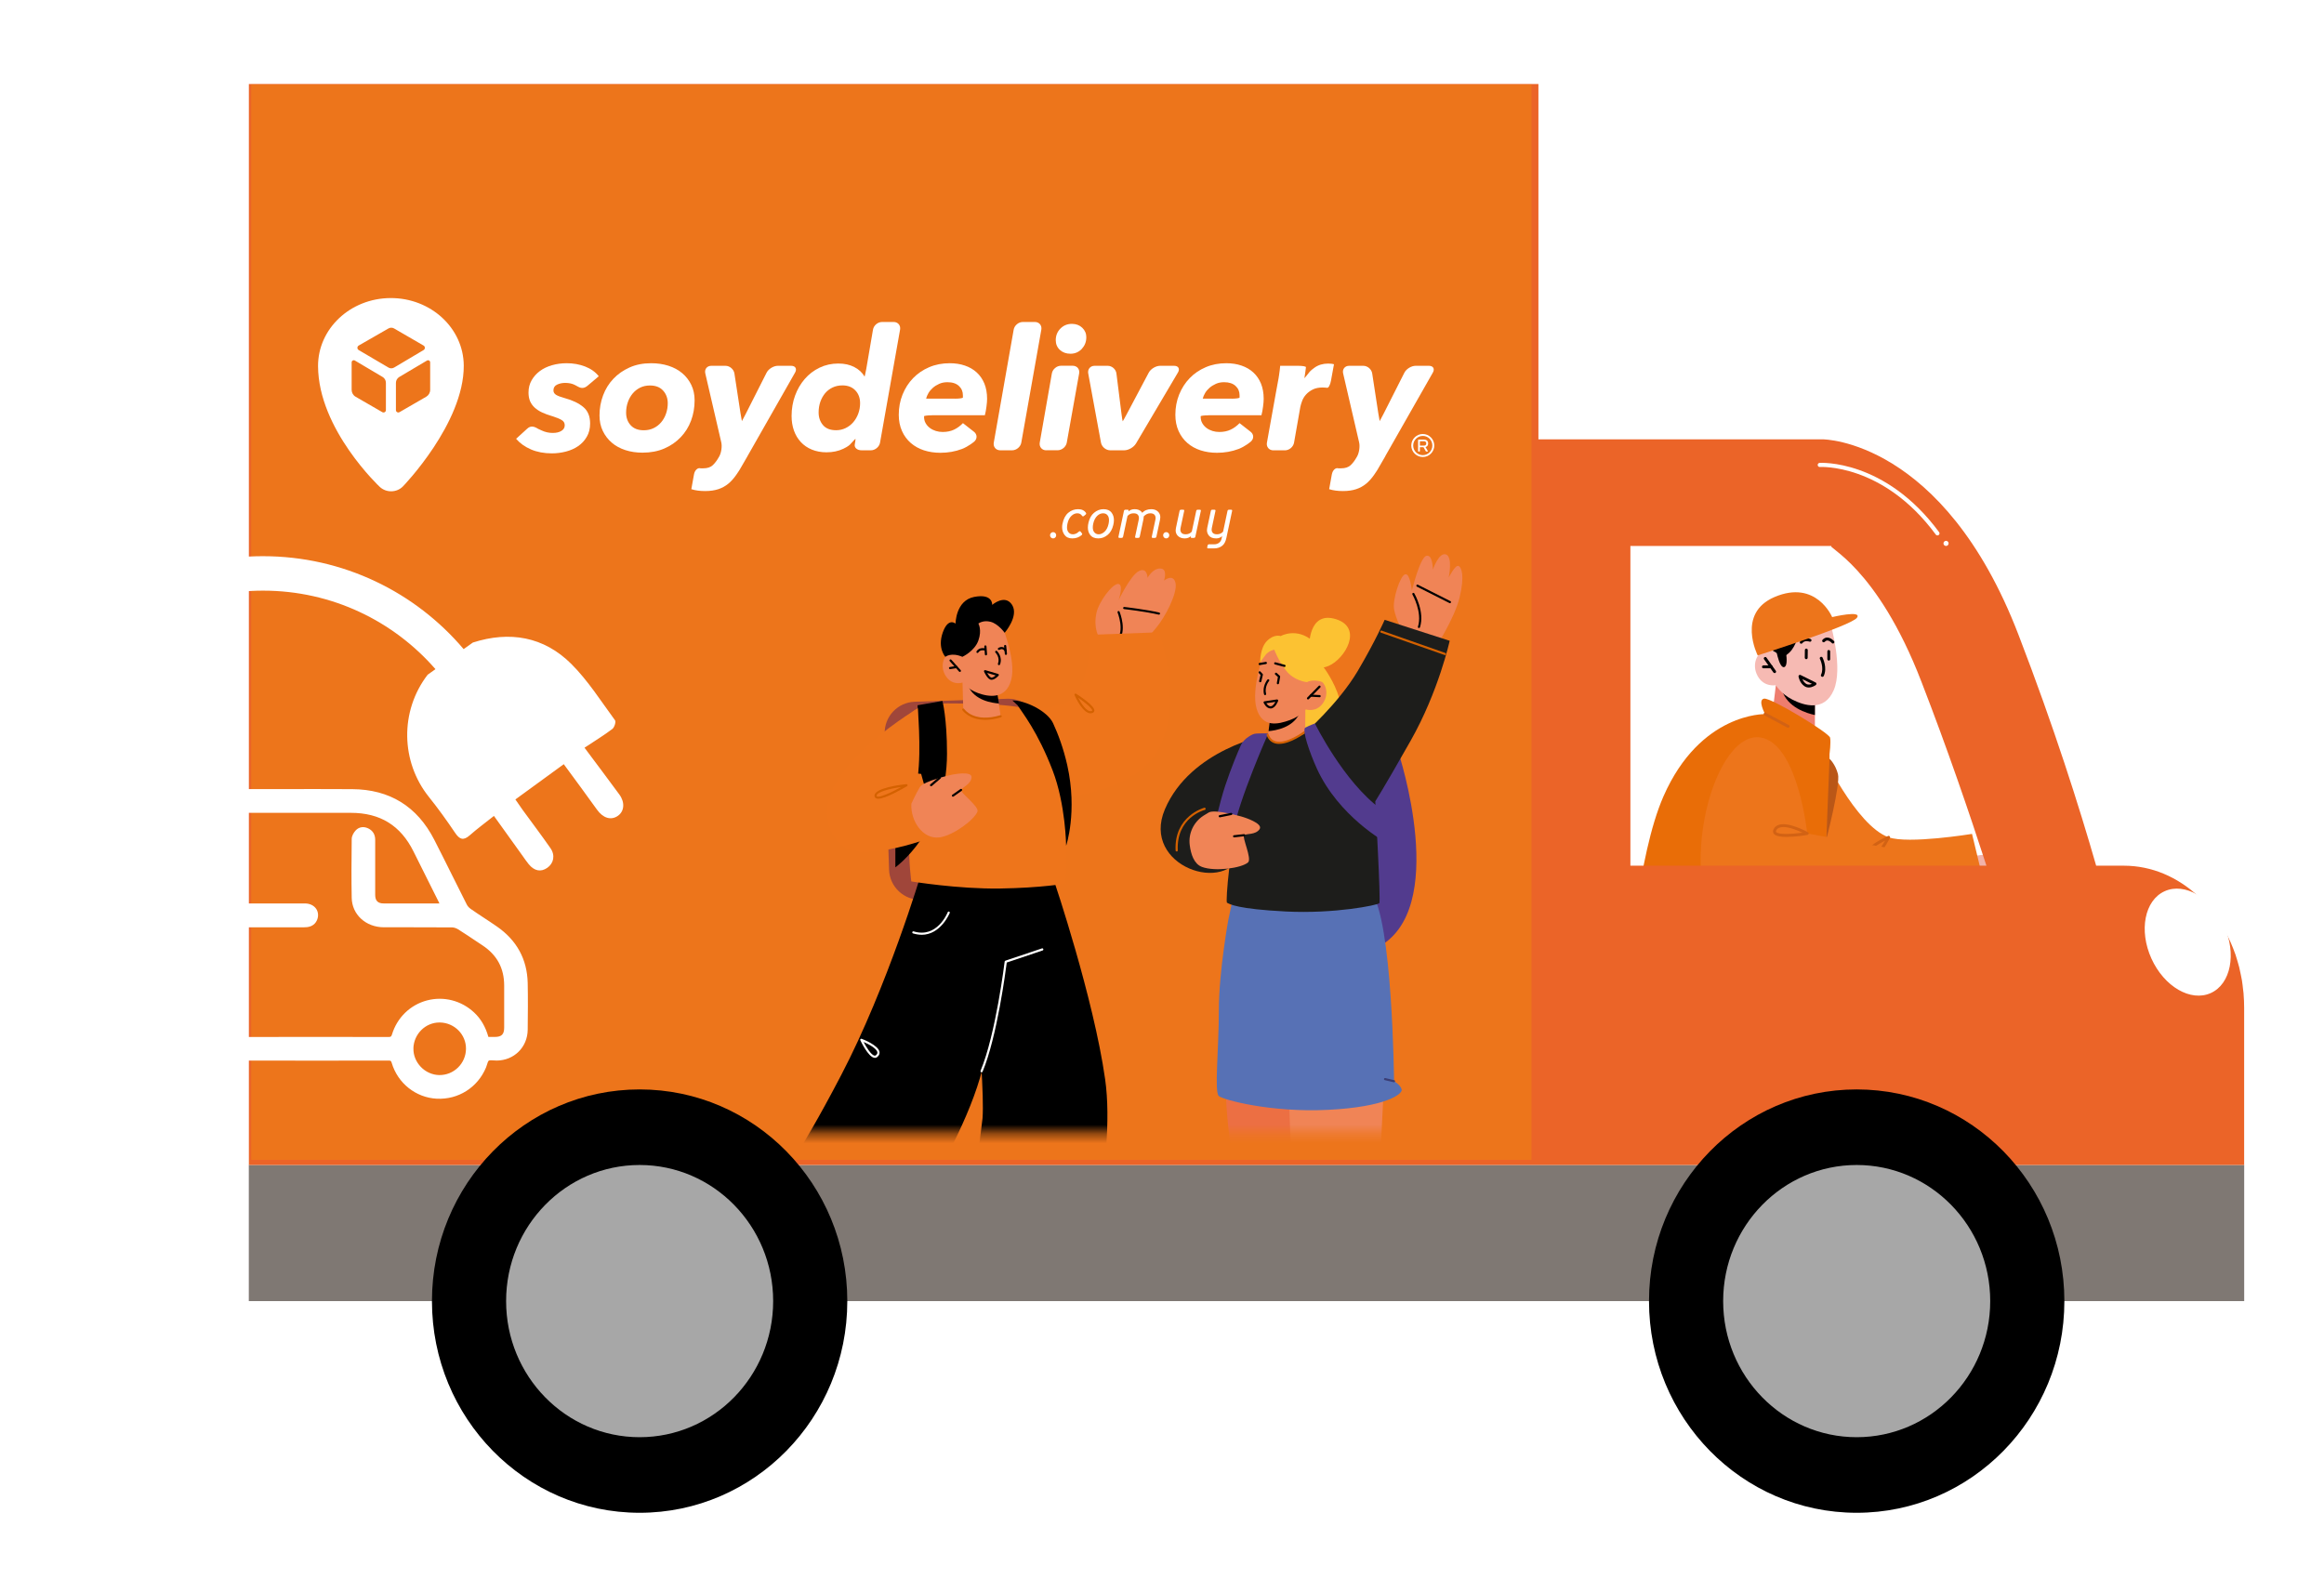 <svg width="251" height="172" viewBox="0 0 251 172" fill="none" xmlns="http://www.w3.org/2000/svg">
<g filter="url(#filter0_d_247_4038)">
<path d="M211.833 88.404C211.833 88.404 217.572 88.03 219.173 88.664C220.775 89.297 221.634 95.428 220.769 95.468C219.905 95.503 219.415 94.12 219.415 94.12C219.415 94.12 219.968 95.601 219.208 95.756C218.453 95.912 217.226 94.575 217.226 94.575C217.226 94.575 210.75 97.093 207.95 92.063C205.501 87.667 211.827 88.404 211.827 88.404H211.833Z" fill="#F1B2AA"/>
<path d="M187.829 70.048L187.408 73.556C187.408 73.556 187.921 74.64 189.955 75.055C191.47 75.36 192.046 75.078 192.046 75.078V73.274V71.517L188.434 70.261L187.829 70.048Z" fill="#EE7D6E"/>
<path d="M188.434 70.261C188.434 70.359 188.457 70.474 188.497 70.612C189.073 72.462 191.176 73.09 192.046 73.274V71.517L188.434 70.261Z" fill="black"/>
<path d="M193.781 63.612C193.781 63.612 195.1 68.233 194.08 70.589C193.061 72.946 190.883 72.26 189.609 71.609C188.336 70.952 187.829 70.053 187.829 70.053C187.829 70.053 186.527 70.307 185.847 69.034C185.167 67.76 185.864 66.498 186.619 66.285C187.374 66.078 188.152 66.706 188.152 66.706L187.656 65.346C187.656 65.346 191.321 59.279 193.781 63.612Z" fill="#F6BAB3"/>
<path d="M192.853 69.149C192.853 69.149 192.807 69.149 192.784 69.132C192.704 69.097 192.669 68.999 192.709 68.924C193.067 68.164 192.594 67.219 192.588 67.213C192.548 67.138 192.583 67.04 192.657 67C192.738 66.96 192.83 66.994 192.871 67.069C192.894 67.115 193.418 68.164 192.997 69.063C192.969 69.12 192.911 69.155 192.853 69.155V69.149Z" fill="black"/>
<path d="M187.691 68.74C187.639 68.74 187.593 68.717 187.564 68.677L186.556 67.253C186.504 67.184 186.522 67.086 186.596 67.034C186.666 66.983 186.764 67 186.815 67.075L187.824 68.498C187.876 68.567 187.858 68.665 187.783 68.717C187.755 68.734 187.726 68.746 187.691 68.746V68.74Z" fill="black"/>
<path d="M186.487 68.227C186.401 68.227 186.332 68.158 186.332 68.071C186.332 67.985 186.401 67.916 186.487 67.91H187.323C187.409 67.904 187.478 67.973 187.484 68.06C187.484 68.146 187.415 68.215 187.328 68.221H186.493V68.227H186.487Z" fill="black"/>
<path d="M191.384 70.301C191.228 70.301 191.061 70.261 190.905 70.151C190.381 69.788 190.283 69.143 190.277 69.114C190.266 69.057 190.295 68.999 190.341 68.965C190.387 68.93 190.45 68.924 190.502 68.953L192.127 69.76C192.173 69.783 192.208 69.829 192.213 69.886C192.213 69.938 192.196 69.996 192.15 70.025C192.133 70.042 191.787 70.301 191.384 70.301ZM190.692 69.397C190.767 69.564 190.888 69.754 191.084 69.892C191.291 70.036 191.545 69.984 191.724 69.909L190.692 69.397Z" fill="black"/>
<path d="M191.108 67.242C191.022 67.242 190.953 67.167 190.953 67.08L190.964 66.256C190.964 66.17 191.033 66.101 191.12 66.101C191.206 66.101 191.275 66.176 191.275 66.262L191.264 67.086C191.264 67.172 191.195 67.242 191.108 67.242Z" fill="black"/>
<path d="M193.545 67.391C193.459 67.391 193.39 67.322 193.39 67.236V66.406C193.39 66.32 193.453 66.251 193.539 66.251C193.626 66.251 193.695 66.32 193.695 66.406V67.236C193.695 67.322 193.632 67.391 193.545 67.397V67.391Z" fill="black"/>
<path d="M190.572 65.577C190.543 65.577 190.509 65.565 190.48 65.548C190.411 65.496 190.393 65.404 190.445 65.329C190.825 64.787 191.546 65.047 191.574 65.058C191.655 65.087 191.695 65.179 191.667 65.254C191.638 65.335 191.551 65.375 191.465 65.346C191.442 65.34 190.941 65.162 190.693 65.507C190.664 65.548 190.612 65.571 190.566 65.571L190.572 65.577Z" fill="black"/>
<path d="M194 65.553C193.954 65.553 193.914 65.536 193.879 65.502C193.816 65.427 193.597 65.225 193.389 65.225C193.286 65.225 193.199 65.271 193.107 65.363C193.05 65.427 192.952 65.433 192.882 65.375C192.819 65.317 192.813 65.214 192.871 65.15C193.021 64.989 193.194 64.897 193.389 64.908C193.781 64.914 194.098 65.277 194.11 65.294C194.167 65.358 194.156 65.461 194.092 65.513C194.064 65.536 194.029 65.553 193.989 65.553H194Z" fill="black"/>
<path d="M188.146 66.706C188.146 66.706 187.899 67.478 188.924 66.816C189.944 66.153 190.065 65.064 190.664 63.785C191.269 62.506 192.375 61.74 193.078 62.673L193.781 63.612L192.243 61.331C192.243 61.331 190.019 59.083 187.501 60.904C184.62 62.99 185.381 64.499 185.381 64.499C185.381 64.499 186.453 65.813 188.146 66.706Z" fill="black"/>
<path d="M187.737 65.582C187.737 65.582 188.123 68.296 188.739 68.094C189.356 67.893 188.664 65.15 188.664 65.15L187.737 65.582Z" fill="black"/>
<path d="M185.865 66.833C185.865 66.833 195.96 63.635 196.582 62.771C197.204 61.906 193.909 62.696 193.909 62.696C193.909 62.696 192.197 58.599 187.68 60.529C183.561 62.287 185.865 66.827 185.865 66.827V66.833Z" fill="#ED751B"/>
<path d="M192.738 77.215C192.738 77.215 196.466 85.224 200.004 86.48C202.147 87.24 209.015 86.117 209.015 86.117L211.227 95.278C211.227 95.278 201.582 101.598 194.259 97.392C189.35 94.575 187.236 89.695 187.236 89.695L192.738 77.215Z" fill="#ED751B"/>
<path d="M197.572 89.828C197.463 89.828 197.371 89.781 197.302 89.695C197.06 89.395 196.979 89.073 197.065 88.727C197.371 87.471 199.837 86.388 199.946 86.342C200.01 86.313 200.079 86.33 200.125 86.382C200.171 86.434 200.177 86.503 200.148 86.567C199.854 87.102 198.356 89.764 197.613 89.833C197.601 89.833 197.59 89.833 197.578 89.833L197.572 89.828ZM199.624 86.843C198.909 87.206 197.567 87.99 197.371 88.802C197.307 89.05 197.371 89.28 197.544 89.499C197.953 89.482 198.921 88.053 199.624 86.849V86.843Z" fill="#D26214"/>
<path d="M191.558 103.235C191.558 103.235 193.28 87.125 193.493 83.472C193.632 81.133 193.626 77.498 193.626 77.498C193.626 77.498 193.787 76.253 193.689 75.729C193.591 75.204 187.305 71.385 186.562 71.505C185.819 71.621 186.666 73.176 186.666 73.176C186.666 73.176 179.666 72.992 175.69 82.061C172.838 88.566 172.008 101.293 172.008 101.293L191.558 103.235Z" fill="#E96D07"/>
<path d="M189.154 74.657C189.154 74.657 189.102 74.657 189.079 74.64L186.59 73.309C186.515 73.268 186.486 73.171 186.527 73.096C186.567 73.021 186.665 72.992 186.74 73.032L189.229 74.363C189.304 74.403 189.332 74.501 189.292 74.576C189.263 74.628 189.211 74.657 189.154 74.657Z" fill="#D26214"/>
<path d="M193.28 86.71C193.28 86.71 194.824 80.747 194.536 79.652C194.248 78.558 193.626 77.999 193.626 77.999L193.28 86.705V86.71Z" fill="#BA5717"/>
<path d="M207.828 91.337C207.828 91.337 212.708 88.289 214.419 88.093C216.131 87.897 219.789 92.887 219.046 93.331C218.303 93.774 217.219 92.783 217.219 92.783C217.219 92.783 218.406 93.826 217.813 94.322C217.219 94.817 215.508 94.218 215.508 94.218C215.508 94.218 210.997 99.501 206.146 96.396C201.911 93.682 207.834 91.343 207.834 91.343L207.828 91.337Z" fill="#F6BAB3"/>
<path d="M208.583 89.171L209.275 98.839C209.275 98.839 188.032 104.906 182.328 97.894C176.624 90.876 181.244 74.19 186.511 75.775C190.273 76.904 191.218 86.077 191.218 86.077L208.583 89.177V89.171Z" fill="#ED751B"/>
<path d="M189.011 86.445C188.365 86.445 187.789 86.359 187.599 86.094C187.524 85.99 187.467 85.817 187.611 85.564C188.296 84.331 190.987 85.771 191.292 85.938C191.35 85.973 191.385 86.036 191.373 86.1C191.362 86.163 191.31 86.215 191.246 86.227C190.941 86.278 189.91 86.44 189.011 86.44V86.445ZM188.625 85.379C188.291 85.379 188.02 85.472 187.887 85.708C187.812 85.841 187.847 85.886 187.858 85.904C188.077 86.215 189.529 86.146 190.71 85.984C190.111 85.702 189.253 85.374 188.619 85.374L188.625 85.379Z" fill="#D26214"/>
<path d="M46.733 136.589C46.733 131.219 48.19 126.206 50.691 121.885H22.902V136.589H46.727H46.733Z" fill="#7F7873"/>
<path d="M214.541 136.589C214.541 131.219 213.083 126.206 210.571 121.885H238.411V129.588V136.589H214.541Z" fill="#7F7873"/>
<path d="M158.41 121.885H78.41C80.721 126.206 82.063 131.219 82.063 136.589H104.954H180.904C180.904 131.219 182.246 126.206 184.557 121.885H158.416H158.41Z" fill="#7F7873"/>
<path d="M238.348 103.396C238.331 103.217 238.308 103.05 238.285 102.872C238.25 102.555 238.216 102.238 238.164 101.927C238.129 101.719 238.083 101.518 238.043 101.316C237.991 101.051 237.934 100.78 237.87 100.515C237.813 100.296 237.749 100.077 237.686 99.864C237.617 99.628 237.547 99.397 237.473 99.167C237.392 98.936 237.305 98.718 237.219 98.493C237.138 98.291 237.058 98.084 236.971 97.888C236.868 97.657 236.764 97.427 236.649 97.202C236.562 97.029 236.476 96.851 236.384 96.684C236.257 96.447 236.124 96.217 235.986 95.987C235.9 95.842 235.807 95.698 235.715 95.56C235.56 95.318 235.398 95.088 235.231 94.857C235.151 94.748 235.064 94.638 234.984 94.534C234.793 94.293 234.603 94.051 234.396 93.82C234.332 93.751 234.269 93.682 234.206 93.613C233.975 93.359 233.739 93.111 233.491 92.881C233.474 92.864 233.451 92.846 233.428 92.829C231.215 90.784 228.438 89.551 225.408 89.551H222.423C220.591 83.167 217.854 74.53 214.028 64.591C205.916 43.492 192.906 43.492 192.906 43.492H162.185V5.108H22.909V121.885H49.441C53.538 117.979 58.989 115.582 64.998 115.582C71.007 115.582 76.452 117.979 80.543 121.885H180.749C184.846 117.979 190.296 115.582 196.306 115.582C202.315 115.582 207.76 117.979 211.851 121.885H238.406V104.905C238.406 104.393 238.383 103.891 238.343 103.396H238.348ZM98.917 96.62C96.428 99.19 92.245 99.282 89.623 96.833C89.623 96.833 65.13 73.931 64.998 48.678C64.917 33.703 77.875 21.5 93.939 21.425C110.002 21.35 123.093 33.432 123.173 48.401C123.3 71.482 98.917 96.62 98.917 96.62ZM175.178 89.551H172.118V55.01H193.869C193.131 55.09 198.714 57.084 203.571 69.731C206.377 76.979 208.67 83.685 210.572 89.551H175.178Z" fill="#EB6428"/>
<path d="M107.126 40.392L95.361 33.565C94.669 33.162 93.811 33.162 93.12 33.565L81.222 40.398C80.531 40.796 80.525 41.793 81.21 42.196L93.068 49.162C93.794 49.588 94.687 49.582 95.413 49.162L107.138 42.196C107.818 41.793 107.812 40.802 107.126 40.404V40.392Z" fill="#EB6428"/>
<path d="M90.74 52.93L79.689 46.379C79.125 46.045 78.41 46.454 78.41 47.105V58.081C78.41 59.21 79.009 60.253 79.989 60.818L90.654 66.983C91.287 67.351 92.082 66.89 92.082 66.159V55.275C92.082 54.307 91.576 53.414 90.74 52.924V52.93Z" fill="#EB6428"/>
<path d="M108.468 46.379L97.418 52.93C96.588 53.419 96.075 54.318 96.075 55.281V66.164C96.075 66.896 96.87 67.357 97.504 66.988L108.169 60.823C109.148 60.259 109.748 59.216 109.748 58.087V47.111C109.748 46.454 109.033 46.05 108.468 46.385V46.379Z" fill="#EB6428"/>
<path d="M196.558 159.457C208.946 159.457 218.989 149.218 218.989 136.589C218.989 123.959 208.946 113.721 196.558 113.721C184.171 113.721 174.128 123.959 174.128 136.589C174.128 149.218 184.171 159.457 196.558 159.457Z" fill="black"/>
<path d="M196.559 151.292C204.521 151.292 210.98 144.713 210.98 136.589C210.98 128.465 204.521 121.885 196.559 121.885C188.596 121.885 182.137 128.465 182.137 136.589C182.137 144.713 188.596 151.292 196.559 151.292Z" fill="#A7A7A7"/>
<path d="M192.571 46.258C192.571 46.258 199.497 45.809 205.281 53.65" stroke="white" stroke-width="0.444" stroke-linecap="round" stroke-linejoin="round"/>
<path d="M234.805 103.309C236.97 102.327 237.609 99.069 236.232 96.032C234.854 92.995 231.983 91.328 229.818 92.31C227.653 93.291 227.015 96.549 228.392 99.587C229.769 102.624 232.64 104.29 234.805 103.309Z" fill="white"/>
<path d="M206.209 55.01C206.361 55.01 206.485 54.886 206.485 54.733C206.485 54.58 206.361 54.456 206.209 54.456C206.056 54.456 205.932 54.58 205.932 54.733C205.932 54.886 206.056 55.01 206.209 55.01Z" fill="white"/>
<path d="M161.436 5.16H23.162V121.332H161.436V5.16Z" fill="#ED751B"/>
<path d="M65.112 159.457C77.5 159.457 87.542 149.218 87.542 136.589C87.542 123.959 77.5 113.721 65.112 113.721C52.725 113.721 42.682 123.959 42.682 136.589C42.682 149.218 52.725 159.457 65.112 159.457Z" fill="black"/>
<path d="M65.113 151.292C73.075 151.292 79.534 144.713 79.534 136.589C79.534 128.465 73.075 121.885 65.113 121.885C57.15 121.885 50.691 128.465 50.691 136.589C50.691 144.713 57.15 151.292 65.113 151.292Z" fill="#A7A7A7"/>
<g clip-path="url(#clip0_247_4038)">
<path d="M52.993 42.323C53.333 42.011 53.692 42.068 54.155 42.361L54.538 42.536C54.921 42.715 55.318 42.8 55.719 42.8C56.121 42.8 56.423 42.729 56.664 42.578C56.905 42.432 57.023 42.228 57.023 41.973C57.023 41.718 56.915 41.539 56.693 41.407C56.471 41.274 56.149 41.137 55.719 41.005C55.289 40.882 54.916 40.745 54.59 40.594C54.264 40.443 53.995 40.263 53.773 40.06C53.551 39.857 53.39 39.625 53.277 39.365C53.168 39.101 53.111 38.794 53.111 38.44C53.111 37.939 53.225 37.495 53.452 37.102C53.678 36.71 53.976 36.38 54.349 36.105C54.722 35.831 55.157 35.624 55.658 35.482C56.159 35.34 56.683 35.269 57.236 35.269C57.944 35.269 58.606 35.387 59.225 35.624C59.844 35.865 60.335 36.214 60.699 36.677L59.489 37.698C59.135 37.995 58.819 38.01 58.441 37.792L58.143 37.632C57.845 37.471 57.486 37.395 57.071 37.395C56.754 37.395 56.461 37.457 56.201 37.58C55.937 37.702 55.804 37.91 55.804 38.203C55.804 38.411 55.904 38.572 56.097 38.69C56.291 38.808 56.593 38.917 56.995 39.03C57.85 39.261 58.526 39.583 59.022 39.994C59.518 40.405 59.764 41 59.764 41.78C59.764 42.328 59.645 42.81 59.404 43.216C59.168 43.627 58.856 43.962 58.469 44.227C58.086 44.492 57.642 44.685 57.151 44.813C56.655 44.94 56.154 45.007 55.639 45.007C54.793 45.007 54.042 44.865 53.385 44.586C52.724 44.303 52.19 43.92 51.77 43.433L52.984 42.328L52.993 42.323Z" fill="white"/>
<path d="M65.419 44.931C64.757 44.931 64.143 44.841 63.576 44.657C63.009 44.473 62.518 44.208 62.112 43.858C61.701 43.509 61.379 43.088 61.138 42.592C60.897 42.096 60.779 41.539 60.779 40.915C60.779 40.159 60.907 39.436 61.162 38.751C61.417 38.066 61.786 37.466 62.272 36.956C62.754 36.441 63.34 36.035 64.025 35.728C64.71 35.42 65.485 35.269 66.354 35.269C67.025 35.269 67.649 35.359 68.225 35.543C68.802 35.728 69.293 35.992 69.709 36.342C70.124 36.691 70.45 37.112 70.691 37.608C70.932 38.104 71.05 38.661 71.05 39.285C71.05 40.055 70.923 40.783 70.668 41.468C70.413 42.153 70.039 42.753 69.548 43.263C69.057 43.778 68.471 44.184 67.781 44.482C67.091 44.78 66.307 44.931 65.424 44.931H65.419ZM68.15 39.597C68.15 39.049 67.98 38.591 67.644 38.222C67.309 37.854 66.836 37.674 66.222 37.674C65.83 37.674 65.475 37.754 65.159 37.91C64.842 38.071 64.573 38.283 64.351 38.553C64.129 38.822 63.959 39.134 63.836 39.488C63.713 39.843 63.652 40.216 63.652 40.608C63.652 41.156 63.817 41.614 64.148 41.973C64.479 42.333 64.946 42.512 65.561 42.512C65.953 42.512 66.307 42.436 66.624 42.281C66.94 42.129 67.214 41.917 67.441 41.647C67.668 41.378 67.843 41.066 67.965 40.712C68.088 40.358 68.15 39.984 68.15 39.592V39.597Z" fill="white"/>
<path d="M76.757 45.323C76.531 45.725 76.153 46.377 75.916 46.774C75.916 46.774 75.808 46.958 75.543 47.336C75.279 47.714 74.995 48.035 74.683 48.29C74.371 48.545 74.012 48.744 73.611 48.876C73.209 49.008 72.737 49.079 72.198 49.079C71.622 49.079 71.121 49.013 70.696 48.876L70.984 47.279C71.064 46.826 71.386 46.528 71.688 46.622H71.995C72.42 46.622 72.756 46.514 72.992 46.301C73.228 46.089 73.46 45.786 73.677 45.394L73.696 45.366C73.927 44.969 74.036 44.274 73.932 43.825L72.203 36.365C72.099 35.917 72.392 35.548 72.85 35.548H74.386C74.844 35.548 75.279 35.921 75.35 36.375L76.011 40.698C76.082 41.151 76.148 41.525 76.157 41.525C76.167 41.525 76.346 41.189 76.554 40.778L78.822 36.295C79.03 35.883 79.578 35.548 80.036 35.548H81.477C81.94 35.548 82.129 35.874 81.902 36.276L76.753 45.323H76.757Z" fill="white"/>
<path d="M90.317 31.641C90.392 31.187 90.832 30.814 91.295 30.814H92.552C93.014 30.814 93.322 31.187 93.241 31.641L91.077 43.849C90.997 44.303 90.553 44.676 90.095 44.676H89.074C88.616 44.676 88.285 44.397 88.347 44.052C88.408 43.707 88.446 43.428 88.427 43.428C88.413 43.428 88.148 43.707 87.836 44.052C87.836 44.052 87.652 44.255 87.114 44.51C86.575 44.766 85.97 44.893 85.299 44.893C84.713 44.893 84.184 44.794 83.712 44.6C83.239 44.407 82.843 44.133 82.521 43.783C82.195 43.433 81.95 43.022 81.779 42.545C81.609 42.068 81.524 41.543 81.524 40.967C81.524 40.183 81.652 39.45 81.902 38.765C82.153 38.08 82.502 37.485 82.947 36.97C83.391 36.455 83.924 36.049 84.543 35.751C85.162 35.453 85.838 35.302 86.57 35.302C87.241 35.302 87.822 35.43 88.309 35.69C88.8 35.945 89.164 36.29 89.41 36.715C89.41 36.715 89.509 36.342 89.589 35.888L90.317 31.636V31.641ZM84.444 40.584C84.444 41.132 84.605 41.591 84.921 41.959C85.238 42.328 85.71 42.507 86.334 42.507C86.703 42.507 87.043 42.432 87.359 42.276C87.676 42.124 87.954 41.912 88.186 41.643C88.418 41.373 88.597 41.062 88.729 40.707C88.857 40.353 88.923 39.98 88.923 39.587C88.923 39.025 88.753 38.562 88.408 38.203C88.068 37.844 87.6 37.665 87.014 37.665C86.622 37.665 86.268 37.74 85.951 37.891C85.635 38.042 85.365 38.25 85.143 38.515C84.926 38.779 84.751 39.087 84.628 39.441C84.506 39.795 84.444 40.173 84.444 40.58V40.584Z" fill="white"/>
<path d="M96.686 40.896C96.223 40.896 95.84 40.944 95.831 41V41.062C95.831 41.317 95.888 41.548 96.006 41.751C96.119 41.955 96.275 42.125 96.464 42.266C96.653 42.408 96.866 42.512 97.106 42.588C97.347 42.663 97.593 42.696 97.848 42.696C98.311 42.696 98.722 42.611 99.077 42.441C99.431 42.271 99.748 42.035 100.031 41.742L101.222 42.673C101.585 42.956 101.595 43.433 101.25 43.736C101.25 43.736 100.64 44.26 99.922 44.534C99.2 44.808 98.425 44.945 97.593 44.945C96.96 44.945 96.37 44.855 95.826 44.681C95.283 44.506 94.81 44.241 94.404 43.892C94.002 43.542 93.681 43.112 93.45 42.597C93.218 42.082 93.1 41.496 93.1 40.84C93.1 40.055 93.237 39.328 93.511 38.647C93.785 37.972 94.163 37.381 94.65 36.88C95.132 36.38 95.708 35.987 96.384 35.699C97.055 35.411 97.796 35.269 98.604 35.269C99.204 35.269 99.748 35.354 100.244 35.524C100.74 35.694 101.165 35.94 101.519 36.266C101.874 36.592 102.148 36.989 102.346 37.466C102.54 37.943 102.639 38.491 102.639 39.115C102.639 39.337 102.62 39.611 102.573 39.947C102.53 40.282 102.474 40.599 102.398 40.892H96.691L96.686 40.896ZM99.171 39.101C99.634 39.101 100.017 39.044 100.026 38.978V38.732C100.026 38.331 99.885 37.991 99.596 37.726C99.308 37.457 98.897 37.32 98.359 37.32C98.028 37.32 97.735 37.376 97.47 37.495C97.206 37.613 96.979 37.754 96.785 37.925C96.591 38.095 96.431 38.283 96.308 38.491C96.185 38.699 96.1 38.903 96.053 39.096H99.176L99.171 39.101Z" fill="white"/>
<path d="M104.056 44.676C103.593 44.676 103.281 44.303 103.361 43.849L105.511 31.641C105.591 31.187 106.035 30.814 106.494 30.814H107.807C108.265 30.814 108.577 31.187 108.497 31.641L106.333 43.849C106.253 44.303 105.809 44.676 105.35 44.676H104.056Z" fill="white"/>
<path d="M109.021 44.676C108.562 44.676 108.251 44.303 108.326 43.849L109.635 36.37C109.715 35.916 110.155 35.543 110.618 35.543H111.893C112.352 35.543 112.663 35.916 112.583 36.365L111.246 43.844C111.166 44.298 110.722 44.671 110.263 44.671H109.021V44.676ZM113.353 32.486C113.353 32.732 113.311 32.954 113.226 33.162C113.141 33.37 113.022 33.554 112.871 33.719C112.715 33.885 112.536 34.012 112.328 34.107C112.12 34.197 111.893 34.244 111.648 34.244C111.185 34.244 110.802 34.107 110.504 33.833C110.207 33.559 110.055 33.205 110.055 32.779C110.055 32.279 110.226 31.858 110.561 31.523C110.896 31.187 111.307 31.017 111.799 31.017C112.252 31.017 112.626 31.159 112.918 31.438C113.211 31.716 113.358 32.066 113.358 32.482L113.353 32.486Z" fill="white"/>
<path d="M118.712 43.953C118.48 44.35 117.908 44.676 117.45 44.676H115.934C115.475 44.676 115.026 44.307 114.941 43.854L113.562 36.37C113.477 35.917 113.789 35.548 114.247 35.548H115.669C116.132 35.548 116.552 35.921 116.609 36.38L117.152 40.712C117.209 41.17 117.271 41.544 117.285 41.544C117.299 41.544 117.488 41.213 117.705 40.802L120.096 36.29C120.308 35.883 120.866 35.548 121.324 35.548H122.841C123.299 35.548 123.488 35.874 123.252 36.271L118.712 43.958V43.953Z" fill="white"/>
<path d="M126.563 40.896C126.105 40.896 125.718 40.944 125.708 41V41.062C125.708 41.317 125.765 41.548 125.883 41.751C126.001 41.955 126.152 42.125 126.341 42.266C126.53 42.408 126.743 42.512 126.984 42.588C127.225 42.663 127.47 42.696 127.726 42.696C128.189 42.696 128.6 42.611 128.954 42.441C129.308 42.271 129.625 42.035 129.908 41.742L131.099 42.673C131.463 42.956 131.472 43.433 131.122 43.736C131.122 43.736 130.518 44.26 129.795 44.534C129.072 44.808 128.297 44.945 127.466 44.945C126.833 44.945 126.242 44.855 125.699 44.681C125.155 44.506 124.683 44.241 124.277 43.892C123.875 43.542 123.554 43.112 123.322 42.597C123.091 42.082 122.973 41.496 122.973 40.84C122.973 40.055 123.11 39.328 123.384 38.647C123.658 37.972 124.036 37.381 124.522 36.88C125.004 36.38 125.581 35.987 126.256 35.699C126.927 35.411 127.669 35.269 128.477 35.269C129.077 35.269 129.62 35.354 130.116 35.524C130.612 35.694 131.037 35.94 131.392 36.266C131.746 36.592 132.02 36.989 132.219 37.466C132.412 37.943 132.512 38.491 132.512 39.115C132.512 39.337 132.493 39.611 132.445 39.947C132.403 40.282 132.346 40.599 132.271 40.892H126.563V40.896ZM129.053 39.101C129.511 39.101 129.899 39.044 129.908 38.978V38.732C129.908 38.331 129.767 37.991 129.478 37.726C129.19 37.457 128.779 37.32 128.241 37.32C127.91 37.32 127.617 37.376 127.352 37.495C127.088 37.613 126.861 37.754 126.663 37.925C126.469 38.095 126.308 38.283 126.185 38.491C126.063 38.699 125.977 38.903 125.93 39.096H129.053V39.101Z" fill="white"/>
<path d="M136.915 36.885C136.915 36.885 137.18 36.587 137.459 36.219C137.459 36.219 137.596 36.039 138.007 35.746C138.418 35.453 138.909 35.307 139.481 35.307C139.589 35.307 139.703 35.312 139.821 35.326C139.934 35.34 140.034 35.354 140.104 35.383L139.778 37.164C139.698 37.617 139.509 37.957 139.363 37.924L139.24 37.91C139.117 37.896 138.999 37.891 138.89 37.891C138.46 37.891 138.101 37.962 137.808 38.113C137.515 38.26 137.274 38.439 137.085 38.652C136.896 38.864 136.755 39.096 136.665 39.342C136.575 39.587 136.509 39.8 136.471 39.984L135.791 43.854C135.711 44.307 135.271 44.68 134.808 44.68H133.552C133.093 44.68 132.781 44.307 132.862 43.854L133.868 38.26C133.948 37.806 134.062 37.197 134.118 36.904L134.175 36.54C134.232 36.172 134.27 35.846 134.293 35.548H136.245C136.708 35.548 137.081 35.614 137.076 35.699L137.062 35.817C137.048 35.935 137.034 36.053 137.015 36.181C136.996 36.309 136.977 36.436 136.958 36.564C136.939 36.691 136.925 36.8 136.911 36.885H136.915Z" fill="white"/>
<path d="M145.646 45.323C145.419 45.725 145.041 46.377 144.805 46.774C144.805 46.774 144.696 46.958 144.432 47.336C144.167 47.714 143.884 48.035 143.572 48.29C143.26 48.545 142.901 48.744 142.5 48.876C142.098 49.008 141.625 49.079 141.087 49.079C140.515 49.079 140.01 49.013 139.584 48.876L139.873 47.279C139.958 46.826 140.274 46.528 140.577 46.622H140.884C141.314 46.622 141.644 46.514 141.885 46.301C142.122 46.089 142.353 45.786 142.57 45.394L142.589 45.366C142.821 44.969 142.925 44.274 142.821 43.825L141.092 36.365C140.988 35.917 141.281 35.548 141.739 35.548H143.27C143.733 35.548 144.163 35.921 144.233 36.375L144.895 40.698C144.966 41.151 145.032 41.525 145.041 41.525C145.051 41.525 145.23 41.189 145.438 40.778L147.706 36.295C147.914 35.883 148.462 35.548 148.92 35.548H150.361C150.819 35.548 151.013 35.874 150.786 36.276L145.637 45.323H145.646Z" fill="white"/>
<path d="M149.699 42.914C150.38 42.914 150.937 43.48 150.937 44.161C150.937 44.841 150.38 45.403 149.699 45.403C149.019 45.403 148.452 44.846 148.452 44.161C148.452 43.476 149.014 42.914 149.699 42.914ZM149.704 45.2C150.271 45.2 150.729 44.733 150.729 44.161C150.729 43.589 150.271 43.121 149.704 43.121C149.137 43.121 148.66 43.584 148.66 44.161C148.66 44.737 149.123 45.2 149.704 45.2ZM150.276 43.934C150.276 44.147 150.167 44.279 149.988 44.326L150.233 44.737C150.257 44.775 150.257 44.808 150.186 44.808H150.096C150.035 44.808 150.03 44.794 150.011 44.761L149.775 44.345H149.383V44.761C149.383 44.794 149.373 44.808 149.331 44.808H149.241C149.203 44.808 149.189 44.794 149.189 44.761V43.58C149.189 43.528 149.203 43.518 149.26 43.518H149.827C150.101 43.518 150.276 43.669 150.276 43.939V43.934ZM149.818 44.17C149.978 44.17 150.073 44.085 150.073 43.934C150.073 43.783 149.978 43.698 149.818 43.698H149.383V44.17H149.818Z" fill="white"/>
<path d="M38.209 28.23C33.863 28.248 30.357 31.551 30.381 35.6C30.419 42.432 37.043 48.625 37.043 48.625C37.751 49.287 38.885 49.263 39.556 48.569C39.556 48.569 46.151 41.77 46.118 35.524C46.095 31.475 42.556 28.211 38.209 28.23ZM37.709 40.334C37.709 40.532 37.496 40.655 37.321 40.556L34.435 38.888C34.17 38.737 34.009 38.453 34.009 38.146V35.175C34.009 34.995 34.203 34.886 34.354 34.976L37.345 36.748C37.572 36.88 37.709 37.121 37.709 37.386V40.329V40.334ZM37.978 35.732L34.77 33.847C34.586 33.738 34.586 33.469 34.77 33.36L37.987 31.513C38.176 31.404 38.408 31.404 38.592 31.513L41.777 33.36C41.961 33.469 41.966 33.734 41.777 33.847L38.606 35.732C38.413 35.85 38.167 35.85 37.973 35.732H37.978ZM42.49 38.146C42.49 38.453 42.329 38.732 42.065 38.888L39.178 40.556C39.008 40.655 38.791 40.532 38.791 40.334V37.391C38.791 37.131 38.928 36.89 39.154 36.753L42.145 34.981C42.296 34.891 42.49 35 42.49 35.179V38.151V38.146Z" fill="white"/>
<path d="M110.006 54.094C109.941 54.161 109.863 54.194 109.77 54.194C109.678 54.194 109.6 54.161 109.535 54.094C109.47 54.028 109.438 53.949 109.438 53.856C109.438 53.762 109.47 53.682 109.535 53.615C109.6 53.549 109.678 53.516 109.77 53.516C109.863 53.516 109.941 53.549 110.006 53.615C110.07 53.682 110.102 53.762 110.102 53.856C110.102 53.949 110.07 54.028 110.006 54.094ZM111.838 54.194C111.462 54.194 111.181 54.066 110.997 53.809C110.827 53.573 110.742 53.298 110.742 52.984C110.742 52.866 110.755 52.743 110.781 52.616C110.89 52.083 111.097 51.687 111.404 51.428C111.712 51.168 112.069 51.038 112.475 51.038C112.861 51.038 113.142 51.171 113.319 51.437C113.334 51.459 113.341 51.485 113.341 51.514C113.341 51.551 113.316 51.59 113.267 51.631L113.092 51.775C113.061 51.8 113.03 51.813 113.001 51.813C112.958 51.813 112.925 51.795 112.901 51.758C112.781 51.573 112.61 51.481 112.386 51.481C112.163 51.481 111.956 51.568 111.766 51.741C111.543 51.946 111.392 52.238 111.315 52.616C111.285 52.76 111.271 52.89 111.271 53.006C111.271 53.197 111.31 53.352 111.39 53.474C111.51 53.659 111.681 53.751 111.905 53.751C112.132 53.751 112.342 53.659 112.536 53.474C112.575 53.437 112.615 53.419 112.658 53.419C112.687 53.419 112.712 53.432 112.732 53.458L112.879 53.643C112.899 53.669 112.91 53.697 112.91 53.726C112.91 53.763 112.889 53.8 112.849 53.837C112.572 54.075 112.235 54.194 111.838 54.194ZM114.651 54.194C114.252 54.194 113.958 54.066 113.768 53.809C113.605 53.592 113.524 53.327 113.524 53.015C113.524 52.849 113.547 52.671 113.593 52.48C113.704 52.019 113.902 51.668 114.188 51.428C114.497 51.168 114.837 51.038 115.21 51.038C115.609 51.038 115.903 51.166 116.093 51.423C116.255 51.641 116.337 51.906 116.337 52.218C116.337 52.384 116.314 52.562 116.267 52.752C116.157 53.213 115.958 53.564 115.672 53.804C115.364 54.064 115.024 54.194 114.651 54.194ZM114.69 53.751C114.909 53.751 115.12 53.659 115.321 53.474C115.535 53.279 115.681 52.993 115.761 52.616C115.79 52.474 115.805 52.344 115.805 52.226C115.805 52.028 115.764 51.867 115.681 51.741C115.566 51.568 115.395 51.481 115.168 51.481C114.943 51.481 114.738 51.568 114.551 51.741C114.331 51.943 114.181 52.234 114.1 52.616C114.07 52.76 114.056 52.89 114.056 53.006C114.056 53.197 114.095 53.352 114.175 53.474C114.3 53.659 114.472 53.751 114.69 53.751ZM116.94 54.139C116.863 54.139 116.824 54.107 116.824 54.045C116.824 54.032 116.826 54.018 116.829 54.003L117.419 51.229C117.438 51.139 117.494 51.094 117.588 51.094H117.809C117.885 51.094 117.923 51.125 117.923 51.188C117.923 51.201 117.921 51.214 117.917 51.229L117.906 51.282C118.082 51.119 118.305 51.038 118.576 51.038C118.905 51.038 119.156 51.136 119.329 51.332C119.355 51.363 119.378 51.397 119.398 51.434C119.629 51.17 119.955 51.038 120.376 51.038C120.691 51.038 120.942 51.136 121.129 51.332C121.274 51.489 121.347 51.679 121.347 51.905C121.347 51.988 121.337 52.075 121.317 52.168L120.926 54.003C120.908 54.093 120.853 54.139 120.76 54.139H120.539C120.461 54.139 120.423 54.107 120.423 54.045C120.423 54.032 120.424 54.018 120.428 54.003L120.819 52.168C120.833 52.101 120.841 52.038 120.841 51.979C120.839 51.858 120.807 51.754 120.744 51.669C120.651 51.544 120.493 51.481 120.268 51.481C120 51.481 119.762 51.596 119.553 51.824C119.553 51.941 119.541 52.055 119.517 52.168L119.127 54.003C119.109 54.093 119.053 54.139 118.961 54.139H118.74C118.662 54.139 118.623 54.107 118.623 54.045C118.623 54.032 118.625 54.018 118.629 54.003L119.019 52.168C119.034 52.101 119.041 52.038 119.041 51.979C119.039 51.858 119.007 51.754 118.944 51.669C118.852 51.544 118.693 51.481 118.468 51.481C118.191 51.481 117.97 51.578 117.804 51.772L117.328 54.003C117.309 54.093 117.254 54.139 117.162 54.139H116.94ZM122.219 54.094C122.155 54.161 122.076 54.194 121.984 54.194C121.892 54.194 121.813 54.161 121.749 54.094C121.684 54.028 121.652 53.949 121.652 53.856C121.652 53.762 121.684 53.682 121.749 53.615C121.813 53.549 121.892 53.516 121.984 53.516C122.076 53.516 122.155 53.549 122.219 53.615C122.284 53.682 122.316 53.762 122.316 53.856C122.316 53.949 122.284 54.028 122.219 54.094ZM124.968 54.139H124.747C124.669 54.139 124.63 54.107 124.63 54.045C124.63 54.032 124.632 54.018 124.636 54.003L124.647 53.95C124.479 54.113 124.256 54.194 123.977 54.194C123.66 54.194 123.409 54.096 123.224 53.901C123.078 53.744 123.005 53.553 123.005 53.328C123.005 53.245 123.016 53.157 123.036 53.065L123.426 51.229C123.445 51.139 123.5 51.094 123.592 51.094H123.814C123.891 51.094 123.93 51.125 123.93 51.188C123.93 51.201 123.928 51.214 123.925 51.229L123.534 53.065C123.519 53.131 123.512 53.194 123.512 53.253C123.514 53.375 123.546 53.478 123.609 53.563C123.701 53.688 123.86 53.751 124.085 53.751C124.362 53.751 124.583 53.654 124.749 53.46L125.226 51.229C125.244 51.139 125.3 51.094 125.394 51.094H125.616C125.692 51.094 125.729 51.124 125.729 51.185C125.729 51.198 125.728 51.213 125.724 51.229L125.134 54.003C125.116 54.093 125.06 54.139 124.968 54.139ZM127.385 54.194C127.025 54.194 126.765 54.096 126.604 53.901C126.458 53.723 126.386 53.524 126.386 53.303C126.386 53.225 126.395 53.146 126.413 53.065L126.804 51.229C126.822 51.139 126.878 51.094 126.972 51.094H127.194C127.27 51.094 127.307 51.124 127.307 51.185C127.307 51.198 127.306 51.213 127.302 51.229L126.912 53.065C126.897 53.131 126.889 53.193 126.889 53.25C126.889 53.374 126.922 53.478 126.986 53.563C127.08 53.688 127.24 53.751 127.465 53.751C127.742 53.751 127.963 53.654 128.13 53.46L128.603 51.229C128.621 51.139 128.678 51.094 128.772 51.094H128.993C129.069 51.094 129.107 51.124 129.107 51.185C129.107 51.198 129.105 51.213 129.101 51.229L128.484 54.144C128.403 54.53 128.257 54.809 128.047 54.98C127.803 55.176 127.504 55.274 127.15 55.274H126.527C126.449 55.274 126.41 55.242 126.41 55.179C126.41 55.167 126.412 55.153 126.416 55.138L126.452 54.966C126.47 54.876 126.527 54.831 126.621 54.831H127.188C127.38 54.831 127.548 54.775 127.692 54.665C127.838 54.552 127.931 54.399 127.972 54.205L128.024 53.95C127.849 54.113 127.636 54.194 127.385 54.194Z" fill="white"/>
</g>
</g>
<mask id="mask0_247_4038" style="mask-type:luminance" maskUnits="userSpaceOnUse" x="22" y="43" width="54" height="80">
<path d="M75.483 43.665H22.511V122.675H75.483V43.665Z" fill="white"/>
</mask>
<g mask="url(#mask0_247_4038)">
<path d="M16.957 97.6C19.584 97.6 22.211 97.6 24.838 97.6C25.651 97.6 26.458 97.6 27.27 97.6C29.125 97.6 31.05 97.6 32.939 97.6C33.446 97.6 33.884 97.808 34.138 98.165C34.362 98.487 34.414 98.897 34.276 99.3C34.103 99.795 33.723 100.089 33.176 100.158C33.066 100.17 32.951 100.176 32.847 100.176C32.807 100.176 32.767 100.176 32.732 100.176C32.697 100.176 32.657 100.176 32.623 100.176C27.397 100.176 22.177 100.176 16.951 100.176C15.937 100.176 15.326 99.703 15.32 98.908C15.32 98.556 15.43 98.251 15.649 98.032C15.931 97.744 16.375 97.6 16.962 97.6H16.957Z" fill="white"/>
<path d="M9.144 109.371C9.23 111.163 10.02 112.603 11.5 113.652C12.508 114.366 13.719 114.666 15.211 114.574C15.418 114.562 15.476 114.585 15.551 114.827C16.236 117.143 18.316 118.699 20.73 118.699C23.127 118.699 25.201 117.132 25.887 114.798C25.945 114.597 25.985 114.574 26.204 114.574C31.787 114.585 36.938 114.585 41.962 114.574H41.968C42.204 114.574 42.239 114.603 42.308 114.827C42.959 117.028 44.912 118.578 47.17 118.693C49.498 118.809 51.584 117.489 52.489 115.329C52.529 115.225 52.563 115.115 52.598 115.012C52.644 114.85 52.713 114.637 52.788 114.585C52.88 114.528 53.105 114.545 53.301 114.556C53.41 114.568 53.52 114.574 53.635 114.574C55.531 114.562 56.971 113.128 56.994 111.244C57.011 109.538 57.029 107.873 56.994 106.202C56.937 103.632 55.813 101.575 53.664 100.089C53.203 99.766 52.725 99.455 52.264 99.15C51.791 98.839 51.302 98.516 50.835 98.188C50.656 98.067 50.501 97.888 50.414 97.715C49.896 96.684 49.371 95.635 48.864 94.621C48.225 93.342 47.568 92.011 46.9 90.715C45.056 87.114 42.077 85.276 38.044 85.253C35.388 85.236 32.686 85.241 30.076 85.247C28.895 85.247 27.708 85.247 26.527 85.247C22.574 85.247 18.616 85.247 14.663 85.247C11.529 85.247 9.155 87.603 9.149 90.726C9.149 91.671 9.149 92.616 9.149 93.567C9.149 93.993 9.149 94.419 9.149 94.846C9.149 96.206 9.149 97.571 9.149 98.931C9.149 100.573 9.149 102.238 9.149 103.915C5.762 99.691 3.734 94.327 3.734 88.491C3.734 74.859 14.784 63.808 28.416 63.808C35.849 63.808 42.509 67.092 47.032 72.289L46.185 72.894C43.166 76.829 43.281 82.297 46.318 86.088C47.32 87.338 48.26 88.646 49.153 89.972C49.636 90.686 50.04 90.847 50.731 90.242C51.526 89.539 52.379 88.911 53.347 88.145C54.471 89.712 55.456 91.089 56.447 92.466C56.66 92.766 56.867 93.071 57.098 93.354C57.709 94.103 58.417 94.235 59.109 93.751C59.806 93.267 59.984 92.391 59.454 91.631C58.481 90.231 57.449 88.871 56.447 87.494C56.234 87.2 56.032 86.901 55.663 86.365C57.415 85.086 59.126 83.841 60.889 82.556C62.191 84.337 63.349 85.881 64.467 87.454C65.118 88.376 65.988 88.664 66.743 88.128C67.434 87.638 67.515 86.676 66.887 85.823C65.706 84.216 64.507 82.62 63.13 80.776C64.213 80.056 65.21 79.451 66.132 78.754C66.357 78.587 66.547 77.982 66.426 77.814C64.905 75.746 63.511 73.528 61.707 71.73C58.74 68.769 55.047 68.141 51.071 69.414L50.074 70.123C44.866 63.981 37.088 60.086 28.405 60.086C12.722 60.08 0 72.796 0 88.491C0 96.747 3.52 104.18 9.144 109.371ZM44.647 113.266C44.687 111.71 45.943 110.46 47.464 110.46C47.482 110.46 47.499 110.46 47.516 110.46C49.089 110.489 50.351 111.768 50.328 113.318C50.316 114.078 50.011 114.798 49.464 115.329C48.916 115.864 48.202 116.147 47.441 116.141C46.704 116.129 45.972 115.807 45.448 115.254C44.923 114.701 44.635 113.998 44.653 113.266H44.647ZM17.884 113.335C17.884 112.563 18.178 111.837 18.725 111.29C19.255 110.754 19.958 110.466 20.696 110.466H20.707C22.269 110.471 23.536 111.739 23.542 113.289C23.542 114.85 22.286 116.129 20.736 116.141C19.981 116.141 19.273 115.853 18.731 115.323C18.189 114.793 17.89 114.084 17.884 113.341V113.335ZM11.702 90.623C11.702 89.194 12.791 87.995 14.231 87.84C14.41 87.823 14.611 87.811 14.859 87.811C17.775 87.811 20.684 87.811 23.6 87.811C28.364 87.811 33.124 87.811 37.889 87.811H37.894C41.057 87.811 43.27 89.177 44.664 91.994C45.24 93.152 45.828 94.333 46.398 95.468C46.721 96.108 47.044 96.753 47.361 97.392C47.395 97.462 47.424 97.525 47.459 97.6H44.059C43.189 97.6 42.313 97.6 41.444 97.6C40.81 97.6 40.522 97.312 40.522 96.672C40.522 94.69 40.522 92.668 40.522 90.721C40.522 90.15 40.262 89.73 39.773 89.493C39.271 89.251 38.764 89.332 38.413 89.712C38.211 89.931 37.986 90.288 37.986 90.646C37.958 93.014 37.946 95.001 37.986 97.001C38.021 98.804 39.513 100.17 41.455 100.175C42.423 100.175 43.391 100.175 44.359 100.175C45.816 100.175 47.326 100.175 48.813 100.187C49.02 100.187 49.273 100.268 49.475 100.394C50.086 100.78 50.702 101.189 51.296 101.587C51.567 101.766 51.832 101.944 52.102 102.123C53.681 103.166 54.447 104.589 54.453 106.461C54.453 108.103 54.453 109.596 54.453 111.013C54.453 111.745 54.171 112.021 53.428 112.021C53.232 112.021 53.03 112.021 52.828 112.021H52.748C52.442 110.932 51.941 110.068 51.215 109.388C49.832 108.092 47.931 107.602 46.122 108.075C44.313 108.553 42.901 109.918 42.342 111.733C42.262 111.993 42.215 112.027 41.945 112.027H41.939C36.656 112.016 31.395 112.016 26.308 112.027H26.302C26.014 112.027 25.956 111.981 25.875 111.704C25.224 109.48 23.127 107.919 20.776 107.896C20.759 107.896 20.748 107.896 20.73 107.896C18.362 107.896 16.311 109.383 15.614 111.612C15.505 111.964 15.418 112.027 15.015 112.033C13.574 112.05 12.647 111.583 12.094 110.546C11.869 110.12 11.731 109.607 11.731 109.175C11.702 102.912 11.708 96.557 11.719 90.617L11.702 90.623Z" fill="white"/>
</g>
<mask id="mask1_247_4038" style="mask-type:luminance" maskUnits="userSpaceOnUse" x="80" y="44" width="83" height="79">
<path d="M162.968 44.881H80.329V122.375H162.968V44.881Z" fill="white"/>
</mask>
<g mask="url(#mask1_247_4038)">
<g filter="url(#filter1_d_247_4038)">
<path d="M148.782 79.007C148.782 79.007 154.481 96.16 146.426 100.164C138.371 104.174 138.648 89.822 138.648 89.822L144.692 78.8L148.782 79.001V79.007Z" fill="#523B8E"/>
<path d="M146.685 136.203C146.685 136.203 132.413 132.855 130.754 122.07C128.709 108.801 132.333 102.302 132.333 102.302L141.655 113.427L144.455 126.875L148.143 129.543L150.194 133.893L146.691 136.209L146.685 136.203Z" fill="#EC6F43"/>
<path d="M136.861 113.427C136.861 113.427 137.679 139.274 138.774 142.011C139.869 144.742 145.861 142.011 145.861 142.011L147.278 114.003L136.867 113.427H136.861Z" fill="#F08456"/>
<path d="M130.443 97.012C130.443 97.012 129.4 102.676 129.4 106.899C129.4 111.123 128.887 115.761 129.4 116.17C129.913 116.585 135.029 117.967 141.211 117.656C147.393 117.345 149.249 115.962 149.145 115.467C149.041 114.977 148.321 114.562 148.321 114.562C148.321 114.562 148.16 97.001 145.849 94.16C142.179 89.649 138.411 95.1 138.411 95.1H130.852L130.448 97.007L130.443 97.012Z" fill="#5771B5"/>
<path d="M148.315 114.683C148.367 114.683 148.413 114.649 148.43 114.591C148.447 114.528 148.407 114.465 148.344 114.453L147.376 114.223C147.312 114.205 147.249 114.246 147.237 114.309C147.22 114.372 147.26 114.436 147.324 114.447L148.292 114.678C148.292 114.678 148.309 114.678 148.321 114.678L148.315 114.683Z" fill="#3A3D74"/>
<path d="M140.721 69.858C140.721 69.858 145.348 75.85 140.416 78.823C135.484 81.796 135.691 77.492 135.691 77.492L138.791 69.38L140.721 69.858Z" fill="#FCC232"/>
<path d="M134.666 77.141C134.666 77.141 126.341 78.673 123.569 85.195C120.953 91.355 130.408 94.529 131.849 89.741C133.283 84.959 134.666 77.141 134.666 77.141Z" fill="#1D1D1B"/>
<path d="M138.745 74.409L138.717 77.521C138.717 77.521 138.158 78.408 136.366 78.535C135.029 78.627 134.614 77.924 134.614 77.924L134.966 75.204L138.204 74.525L138.745 74.409Z" fill="#F08456"/>
<path d="M138.204 74.525C138.193 74.611 138.164 74.709 138.112 74.824C137.415 76.368 135.537 76.68 134.765 76.743L134.961 75.21L138.199 74.53L138.204 74.525Z" fill="black"/>
<path d="M134.32 68.101C134.32 68.101 132.851 72.105 133.467 74.277C134.084 76.455 135.864 75.983 137.051 75.556C138.238 75.13 138.785 74.398 138.785 74.398C138.785 74.398 139.897 74.773 140.634 73.736C141.372 72.698 140.911 71.517 140.277 71.246C139.643 70.976 138.889 71.437 138.889 71.437L139.476 70.307C139.476 70.307 136.97 64.592 134.32 68.089V68.101Z" fill="#F08456"/>
<path d="M139.034 73.32C139.062 73.32 139.091 73.309 139.114 73.286L140.353 72.024C140.399 71.978 140.399 71.903 140.353 71.857C140.307 71.811 140.232 71.811 140.186 71.857L138.947 73.119C138.901 73.165 138.901 73.24 138.947 73.286C138.97 73.309 138.999 73.32 139.028 73.32H139.034Z" fill="black"/>
<path d="M140.284 73.079C140.347 73.079 140.399 73.033 140.399 72.969C140.399 72.906 140.353 72.848 140.29 72.848L139.322 72.796C139.247 72.796 139.201 72.843 139.201 72.906C139.201 72.969 139.247 73.027 139.31 73.027L140.278 73.079H140.284Z" fill="black"/>
<path d="M138.89 71.448C138.89 71.448 137.524 71.321 136.66 70.203C135.796 69.086 135.387 67.945 135.387 67.945C135.387 67.945 134.81 68.043 134.447 68.504C134.177 68.844 133.86 69.333 133.86 69.333C133.86 69.333 133.819 67.766 134.609 66.988C135.392 66.216 136.072 66.476 136.072 66.476C136.072 66.476 137.801 65.479 139.575 67.034C141.344 68.59 140.532 71.425 140.532 71.425C140.532 71.425 139.639 71.073 138.89 71.448Z" fill="#FCC232"/>
<path d="M134.39 72.854C134.39 72.854 134.407 72.854 134.419 72.854C134.482 72.837 134.517 72.773 134.499 72.71C134.303 71.955 134.816 71.333 134.822 71.327C134.862 71.275 134.857 71.206 134.81 71.166C134.759 71.125 134.689 71.131 134.649 71.177C134.626 71.206 134.056 71.897 134.28 72.773C134.292 72.825 134.344 72.86 134.396 72.86L134.39 72.854Z" fill="black"/>
<path d="M133.807 69.61C133.807 69.61 133.819 69.61 133.824 69.61L134.493 69.495C134.556 69.483 134.597 69.426 134.591 69.362C134.579 69.299 134.522 69.253 134.458 69.264L133.79 69.38C133.727 69.391 133.686 69.449 133.692 69.512C133.703 69.57 133.75 69.61 133.807 69.61Z" fill="black"/>
<path d="M136.487 69.812C136.539 69.812 136.585 69.777 136.602 69.725C136.62 69.662 136.585 69.599 136.522 69.581L135.519 69.311C135.456 69.293 135.392 69.328 135.375 69.391C135.358 69.455 135.398 69.518 135.456 69.535L136.458 69.806C136.458 69.806 136.481 69.806 136.487 69.806V69.812Z" fill="black"/>
<path d="M152.671 67.928C152.671 67.928 154.82 64.678 155.396 62.316C155.972 59.954 155.615 59.026 155.269 58.894C154.924 58.761 154.221 60.161 154.221 60.161C154.221 60.161 154.699 57.925 153.927 57.655C153.161 57.378 152.515 59.297 152.515 59.297C152.515 59.297 152.515 57.632 151.818 57.804C151.115 57.977 150.245 61.584 150.245 61.584C150.245 61.584 150.067 59.671 149.525 59.798C148.983 59.925 148.142 62.529 148.321 63.572C148.505 64.615 149.231 65.969 149.231 65.969L152.671 67.928Z" fill="#F08456"/>
<path d="M138.653 76.985C138.653 76.985 142.312 73.764 144.38 70.278C146.31 67.017 147.307 64.719 147.307 64.719L154.33 66.983C154.33 66.983 153.144 72.422 150.119 77.769C147.088 83.115 146.293 84.325 146.293 84.325C146.293 84.325 146.904 95.117 146.731 95.33C146.558 95.543 141.897 96.494 136.654 96.229C131.411 95.964 130.558 95.434 130.276 95.278C130.114 95.186 130.575 89.125 131.843 84.112C132.816 80.275 134.666 77.152 134.666 77.152C134.666 77.152 134.879 79.169 138.653 76.997V76.985Z" fill="#1D1D1B"/>
<path d="M151.012 65.606C151.064 65.606 151.11 65.571 151.121 65.525C151.651 63.871 150.557 61.947 150.51 61.866C150.476 61.809 150.407 61.791 150.349 61.826C150.291 61.861 150.274 61.93 150.309 61.987C150.32 62.005 151.398 63.906 150.902 65.462C150.885 65.525 150.914 65.588 150.977 65.606C150.989 65.606 151 65.606 151.012 65.606Z" fill="black"/>
<path d="M154.359 62.921C154.399 62.921 154.439 62.898 154.462 62.857C154.491 62.8 154.468 62.731 154.411 62.702L150.896 60.927C150.838 60.898 150.769 60.921 150.74 60.979C150.712 61.037 150.735 61.106 150.792 61.135L154.307 62.909C154.307 62.909 154.341 62.921 154.359 62.921Z" fill="black"/>
<path d="M153.824 68.533C153.87 68.533 153.916 68.504 153.933 68.452C153.956 68.389 153.922 68.325 153.864 68.302L146.985 65.888C146.921 65.865 146.858 65.9 146.835 65.957C146.812 66.015 146.846 66.084 146.904 66.107L153.783 68.521C153.783 68.521 153.806 68.527 153.824 68.527V68.533Z" fill="#D46100"/>
<path d="M134.24 73.683C134.229 73.649 134.229 73.614 134.24 73.58C134.257 73.551 134.286 73.528 134.327 73.522L135.669 73.32C135.709 73.315 135.75 73.332 135.778 73.361C135.807 73.39 135.813 73.436 135.801 73.476C135.79 73.511 135.525 74.254 135.029 74.294C135.012 74.294 135.001 74.294 134.983 74.294C134.511 74.294 134.252 73.712 134.24 73.683ZM134.528 73.73C134.62 73.874 134.793 74.075 135.012 74.058C135.225 74.041 135.398 73.787 135.502 73.58L134.528 73.73Z" fill="black"/>
<path d="M139.16 67.64C139.16 67.64 139.027 63.722 142.029 64.644C145.031 65.566 143.02 68.953 141.245 69.702C139.471 70.451 138.733 68.838 138.733 68.838L139.16 67.64Z" fill="#FCC232"/>
<path d="M124.848 89.747C124.918 89.747 124.969 89.689 124.964 89.626C124.797 86.094 127.758 85.287 127.885 85.253C127.948 85.236 127.983 85.172 127.971 85.109C127.954 85.046 127.891 85.011 127.827 85.022C127.793 85.028 124.555 85.904 124.727 89.632C124.727 89.695 124.779 89.741 124.843 89.741L124.848 89.747Z" fill="#D46100"/>
<path d="M128.754 87.684C128.754 87.684 129.492 84.423 130.085 82.643C130.748 80.649 131.434 79.036 131.785 78.247C131.941 77.901 132.252 77.584 132.569 77.377C132.88 77.175 133.122 77.014 133.485 77.002C134.499 76.962 134.729 77.008 134.729 77.008C134.729 77.008 131.549 84.164 130.967 87.54C130.903 87.903 128.754 87.684 128.754 87.684Z" fill="#523B8E"/>
<path d="M126.254 89.05C126.092 87.794 126.674 86.567 127.734 85.881C127.942 85.743 128.143 85.622 128.311 85.53C129.031 85.126 132.061 86.037 132.061 86.037C132.061 86.037 134.234 86.705 133.796 87.339C133.358 87.972 132.384 87.788 132.131 87.99C131.877 88.192 133.001 90.542 132.551 90.928C131.831 91.55 129.008 91.936 127.59 91.418C127.579 91.418 127.562 91.406 127.55 91.401C126.72 91.084 126.38 90.047 126.254 89.05Z" fill="#F08456"/>
<path d="M131.047 88.22L132.142 88.099C132.205 88.094 132.251 88.036 132.245 87.973C132.24 87.909 132.176 87.863 132.119 87.869L131.035 87.99C130.972 87.996 130.926 88.053 130.932 88.117C130.937 88.174 130.989 88.22 131.047 88.22Z" fill="black"/>
<path d="M129.498 86.054C129.498 86.054 129.515 86.054 129.521 86.054L130.76 85.806C130.823 85.794 130.864 85.731 130.852 85.668C130.841 85.604 130.777 85.564 130.714 85.575L129.475 85.823C129.412 85.835 129.371 85.898 129.383 85.962C129.394 86.019 129.44 86.054 129.498 86.054Z" fill="black"/>
<path d="M135.916 78.12C137.149 78.12 138.647 77.002 138.722 76.95C138.773 76.91 138.785 76.841 138.745 76.789C138.704 76.737 138.629 76.726 138.583 76.766C138.566 76.778 136.699 78.172 135.53 77.843C135.178 77.745 134.93 77.503 134.775 77.106C134.752 77.048 134.683 77.019 134.625 77.043C134.567 77.066 134.539 77.135 134.562 77.192C134.746 77.653 135.051 77.947 135.466 78.068C135.61 78.108 135.76 78.126 135.921 78.126L135.916 78.12Z" fill="#D46100"/>
<path d="M147.376 88.727C147.376 88.727 142.34 85.956 139.984 80.788C139.206 79.077 138.342 76.576 138.745 76.363C139.264 76.086 139.776 75.919 139.776 75.919C139.776 75.919 142.87 82.222 146.886 85.149C150.845 88.036 147.37 88.727 147.37 88.727H147.376Z" fill="#523B8E"/>
<path d="M133.872 71.465C133.923 71.465 133.97 71.431 133.987 71.373L134.154 70.664C134.165 70.624 134.154 70.584 134.125 70.561L133.895 70.313C133.849 70.267 133.779 70.261 133.728 70.307C133.681 70.353 133.676 70.422 133.722 70.474L133.906 70.676L133.751 71.321C133.733 71.385 133.774 71.448 133.837 71.46C133.849 71.46 133.854 71.46 133.866 71.46L133.872 71.465Z" fill="black"/>
<path d="M135.777 71.684C135.835 71.684 135.881 71.644 135.893 71.587L136.019 70.872C136.025 70.832 136.014 70.791 135.985 70.768L135.651 70.463C135.604 70.417 135.53 70.423 135.483 70.469C135.437 70.515 135.443 70.59 135.489 70.636L135.777 70.895L135.662 71.546C135.651 71.609 135.691 71.667 135.754 71.679C135.76 71.679 135.766 71.679 135.777 71.679V71.684Z" fill="black"/>
</g>
<g filter="url(#filter2_d_247_4038)">
<path d="M111.74 94.639L101.726 94.961C99.876 95.019 98.327 93.567 98.263 91.718L97.791 77.031C97.733 75.182 99.185 73.632 101.035 73.569L111.048 73.246C112.898 73.188 114.448 74.64 114.511 76.49L114.983 91.176C115.041 93.025 113.589 94.575 111.74 94.639Z" fill="#A0463A"/>
<path d="M116.125 93.043C116.125 93.043 120.349 105.551 121.599 114.349C122.855 123.147 118.914 137.788 118.914 137.788L105.582 137.603C105.582 137.603 107.898 122.859 108.359 118.555C108.699 113.813 106.498 93.861 106.498 93.861L116.131 93.049L116.125 93.043Z" fill="black"/>
<path d="M101.726 92.144C101.726 92.144 98.114 104.278 93.101 113.888C88.088 123.499 85.691 126.247 85.691 126.247L96.16 135.909C96.16 135.909 107.257 121.079 108.738 111.342C110.219 101.604 110.991 93.417 110.991 93.417L101.72 92.144H101.726Z" fill="black"/>
<path d="M101.778 98.741C101.49 98.741 101.185 98.695 100.851 98.597C100.787 98.58 100.753 98.51 100.776 98.453C100.793 98.389 100.856 98.355 100.92 98.378C103.432 99.15 104.555 96.419 104.601 96.304C104.624 96.246 104.694 96.217 104.751 96.24C104.809 96.263 104.838 96.333 104.815 96.39C104.803 96.419 103.847 98.747 101.772 98.747L101.778 98.741Z" fill="white"/>
<path d="M96.731 112.039C96.697 112.039 96.668 112.039 96.633 112.027C95.999 111.883 95.245 110.316 95.158 110.137C95.135 110.097 95.147 110.045 95.175 110.011C95.21 109.976 95.256 109.965 95.302 109.982C95.487 110.051 97.111 110.685 97.232 111.399C97.255 111.537 97.232 111.745 96.99 111.947C96.916 112.01 96.823 112.044 96.731 112.044V112.039ZM95.504 110.31C95.792 110.858 96.311 111.716 96.679 111.797C96.743 111.814 96.789 111.797 96.835 111.762C96.962 111.653 97.019 111.549 96.996 111.434C96.927 111.019 96.057 110.558 95.498 110.316L95.504 110.31Z" fill="white"/>
<path d="M108.254 113.6C108.254 113.6 108.225 113.6 108.208 113.588C108.15 113.565 108.122 113.496 108.145 113.439C109.787 109.515 110.737 101.719 110.749 101.639C110.749 101.593 110.784 101.558 110.83 101.541L114.771 100.216C114.834 100.193 114.897 100.227 114.92 100.291C114.943 100.354 114.909 100.417 114.845 100.44L110.974 101.742C110.87 102.549 109.931 109.78 108.364 113.531C108.346 113.577 108.3 113.6 108.254 113.6Z" fill="white"/>
<path d="M120.97 66.631C120.97 66.631 120.29 65.692 120.665 63.958C120.918 62.782 122.359 60.829 123.004 60.841C123.649 60.852 123.05 62.61 123.05 62.61C123.05 62.61 124.323 59.931 125.234 59.458C126.144 58.986 126.184 60.178 126.184 60.178C126.184 60.178 126.743 59.135 127.573 59.176C128.397 59.21 127.959 60.478 127.959 60.478C127.959 60.478 128.979 59.66 129.204 60.76C129.423 61.861 128.063 64.471 127.089 65.606C126.115 66.741 124.75 68.406 124.75 68.406L120.976 66.626L120.97 66.631Z" fill="#F08456"/>
<path d="M127.417 64.159C127.417 64.159 127.4 64.159 127.388 64.159C126.052 63.837 123.672 63.56 123.649 63.56C123.586 63.554 123.54 63.497 123.545 63.434C123.551 63.37 123.609 63.324 123.672 63.33C123.695 63.33 126.092 63.612 127.44 63.935C127.504 63.952 127.544 64.016 127.527 64.073C127.515 64.125 127.469 64.159 127.411 64.159H127.417Z" fill="black"/>
<path d="M122.918 67.069C122.889 67.069 122.86 67.058 122.837 67.035C122.791 66.989 122.791 66.914 122.837 66.868C123.742 65.934 122.953 63.952 122.947 63.929C122.924 63.871 122.947 63.802 123.01 63.779C123.068 63.756 123.137 63.779 123.16 63.843C123.195 63.929 124.013 65.986 123.004 67.029C122.981 67.052 122.953 67.063 122.918 67.063V67.069Z" fill="black"/>
<path d="M120.008 66.332C120.008 66.332 120.066 71.546 117.974 73.223C115.871 74.911 112.022 74.064 111.135 73.995C110.248 73.925 109.055 73.724 106.624 73.764C104.855 73.793 102.838 73.562 101.363 74.288C97.584 76.144 100.107 84.325 100.107 84.325C100.107 84.325 100.505 87.137 100.442 88.906C100.372 90.801 100.666 92.979 100.666 92.979C100.666 92.979 105.713 93.815 110.254 93.746C114.794 93.676 117.369 93.204 117.369 93.204C117.369 93.204 117.358 92.265 117.392 89.787C117.427 87.316 116.856 83.91 116.856 83.91C116.856 83.91 125.585 83.38 127.729 77.987C129.872 72.595 127.406 66.067 127.406 66.067L120.008 66.337V66.332Z" fill="#EE751B"/>
<path d="M120.026 74.819C119.184 74.819 118.389 73.067 118.297 72.854C118.274 72.808 118.291 72.75 118.326 72.716C118.366 72.681 118.418 72.675 118.464 72.704C118.942 73.009 120.504 74.046 120.435 74.548C120.423 74.628 120.371 74.738 120.187 74.79C120.135 74.807 120.077 74.813 120.026 74.813V74.819ZM118.689 73.142C119.029 73.793 119.634 74.715 120.124 74.576C120.152 74.571 120.198 74.553 120.204 74.525C120.233 74.311 119.496 73.689 118.695 73.142H118.689Z" fill="#D46100"/>
<path d="M117.387 89.119C117.387 89.119 117.335 84.659 115.935 81.006C114.316 76.783 112.645 74.738 112.138 73.943C112.149 73.943 111.567 73.43 111.579 73.43C113.008 73.413 115.37 74.588 115.975 75.884C116.511 77.037 117.098 78.592 117.513 80.442C118.631 85.478 117.387 89.125 117.387 89.125V89.119Z" fill="black"/>
<path d="M101.335 73.943C101.335 73.943 101.773 78.719 101.358 81.681C100.914 84.844 98.944 88.635 98.944 88.635V91.458C98.944 91.458 104.521 87.477 104.521 79.169C104.521 75.32 104.026 73.482 104.026 73.482C104.026 73.482 102.378 73.764 101.341 73.949L101.335 73.943Z" fill="black"/>
<path d="M106.197 71.488L106.277 74.409C106.277 74.409 106.836 75.239 108.576 75.349C109.873 75.429 110.316 75.135 110.316 75.135L110.097 73.66L109.878 72.22L106.727 71.592L106.197 71.488Z" fill="#F08456"/>
<path d="M106.727 71.598C106.739 71.684 106.767 71.782 106.819 71.897C107.516 73.436 109.383 73.707 110.132 73.758L109.879 72.226L106.727 71.604V71.598Z" fill="black"/>
<path d="M110.385 65.139C110.385 65.139 112.028 69.005 111.457 71.189C110.887 73.372 108.997 73.044 107.862 72.629C106.727 72.214 106.197 71.494 106.197 71.494C106.197 71.494 105.142 71.88 104.428 70.849C103.713 69.823 104.14 68.636 104.745 68.36C105.35 68.083 106.07 68.538 106.07 68.538L105.5 67.415C105.5 67.415 107.833 61.67 110.391 65.145L110.385 65.139Z" fill="#F08456"/>
<path d="M105.909 70.347C105.874 70.347 105.845 70.336 105.822 70.307L104.82 69.189C104.779 69.143 104.779 69.068 104.825 69.022C104.871 68.982 104.946 68.982 104.992 69.034L105.995 70.152C106.035 70.198 106.035 70.273 105.989 70.319C105.966 70.336 105.937 70.347 105.909 70.347Z" fill="black"/>
<path d="M104.848 70.048C104.791 70.048 104.745 70.007 104.733 69.95C104.722 69.886 104.768 69.829 104.831 69.817L105.528 69.708C105.592 69.696 105.649 69.742 105.661 69.806C105.672 69.869 105.626 69.927 105.563 69.938L104.866 70.048C104.866 70.048 104.854 70.048 104.848 70.048Z" fill="black"/>
<path d="M106.198 68.706C106.198 68.706 107.5 68.106 107.909 66.954C108.318 65.796 107.909 65.122 107.909 65.122C107.909 65.122 108.416 64.719 109.228 64.932C110.047 65.139 110.75 66.119 110.75 66.119C110.75 66.119 112.311 64.309 111.55 63.105C110.784 61.901 109.401 63.105 109.401 63.105C109.401 63.105 109.499 61.855 107.471 62.241C105.443 62.627 105.443 65.133 105.443 65.133C105.443 65.133 104.654 64.413 104.06 66.096C103.467 67.784 104.343 68.717 104.343 68.717C104.343 68.717 104.965 68.193 106.186 68.717L106.198 68.706Z" fill="black"/>
<path d="M109.337 71.2C109.285 71.2 109.233 71.189 109.187 71.171C108.847 71.027 108.559 70.394 108.524 70.319C108.507 70.278 108.513 70.227 108.542 70.192C108.57 70.157 108.617 70.146 108.663 70.157L110.034 70.561C110.074 70.572 110.103 70.601 110.115 70.641C110.126 70.682 110.115 70.722 110.092 70.751C110.045 70.803 109.677 71.195 109.337 71.195V71.2ZM108.859 70.457C108.98 70.67 109.141 70.895 109.279 70.953C109.406 71.004 109.625 70.866 109.78 70.728L108.859 70.457Z" fill="black"/>
<path d="M110.133 69.616C110.133 69.616 110.104 69.616 110.092 69.61C110.035 69.587 110 69.518 110.023 69.46C110.277 68.775 109.764 68.267 109.758 68.262C109.712 68.216 109.712 68.141 109.758 68.095C109.804 68.049 109.879 68.049 109.925 68.095C109.948 68.118 110.553 68.711 110.248 69.541C110.231 69.587 110.185 69.616 110.138 69.616H110.133Z" fill="black"/>
<path d="M108.726 68.561C108.663 68.561 108.617 68.515 108.611 68.452L108.548 67.605C108.548 67.541 108.594 67.484 108.657 67.478C108.726 67.478 108.778 67.524 108.784 67.588L108.847 68.434C108.847 68.498 108.801 68.555 108.738 68.561C108.738 68.561 108.738 68.561 108.732 68.561H108.726Z" fill="black"/>
<path d="M110.881 68.51C110.823 68.51 110.771 68.463 110.766 68.406L110.685 67.559C110.679 67.496 110.725 67.438 110.789 67.432C110.858 67.432 110.91 67.472 110.916 67.536L110.996 68.383C111.002 68.446 110.956 68.504 110.892 68.51C110.892 68.51 110.887 68.51 110.881 68.51Z" fill="black"/>
<path d="M107.811 68.302C107.811 68.302 107.771 68.302 107.753 68.285C107.696 68.25 107.678 68.181 107.713 68.123C108.001 67.634 108.635 67.801 108.664 67.806C108.727 67.824 108.762 67.887 108.744 67.951C108.727 68.014 108.664 68.049 108.6 68.031C108.583 68.031 108.111 67.904 107.915 68.239C107.892 68.273 107.851 68.296 107.817 68.296L107.811 68.302Z" fill="black"/>
<path d="M110.847 68.153C110.806 68.153 110.766 68.129 110.743 68.089C110.743 68.089 110.657 67.934 110.501 67.893C110.409 67.87 110.305 67.893 110.19 67.957C110.132 67.991 110.063 67.968 110.029 67.916C109.994 67.859 110.017 67.79 110.069 67.755C110.242 67.657 110.409 67.628 110.564 67.674C110.812 67.743 110.939 67.974 110.945 67.985C110.974 68.043 110.956 68.112 110.899 68.141C110.881 68.153 110.864 68.153 110.841 68.153H110.847Z" fill="black"/>
<path d="M108.64 75.522C106.906 75.522 106.215 74.531 106.18 74.473C106.146 74.421 106.157 74.346 106.215 74.312C106.267 74.277 106.341 74.289 106.376 74.346C106.416 74.41 107.448 75.873 110.282 75.026C110.346 75.009 110.409 75.043 110.426 75.107C110.444 75.17 110.409 75.234 110.346 75.251C109.689 75.447 109.124 75.527 108.635 75.527L108.64 75.522Z" fill="#D46100"/>
<path d="M103.57 87.961C103.57 87.961 95.227 91.32 92.98 88.912C87.114 82.637 101.363 74.289 101.363 74.289L101.351 81.323L101.726 81.364L103.57 87.961Z" fill="#EE751B"/>
<path d="M97.076 84.043C96.978 84.043 96.898 84.026 96.84 83.991C96.771 83.951 96.69 83.87 96.69 83.709C96.708 82.873 99.566 82.528 100.136 82.47C100.188 82.47 100.24 82.499 100.257 82.551C100.274 82.603 100.257 82.66 100.205 82.689C99.79 82.937 97.877 84.049 97.071 84.049L97.076 84.043ZM99.588 82.775C98.338 82.954 96.927 83.317 96.921 83.715C96.921 83.772 96.944 83.789 96.956 83.795C97.238 83.957 98.528 83.363 99.588 82.775Z" fill="#D46100"/>
<path d="M101.582 82.798C102.008 82.107 105.056 81.45 105.056 81.45C105.056 81.45 107.246 80.989 107.171 81.744C107.096 82.499 106.168 82.804 106.047 83.098C105.926 83.392 108.012 84.884 107.81 85.431C107.482 86.313 105.241 87.984 103.772 88.214C103.754 88.214 103.743 88.214 103.725 88.22C101.905 88.479 100.562 86.422 100.672 84.585C100.672 84.585 101.162 83.484 101.588 82.793L101.582 82.798Z" fill="#F08456"/>
<path d="M105.166 83.83C105.131 83.83 105.091 83.812 105.068 83.778C105.034 83.726 105.045 83.651 105.097 83.617L105.973 83C106.025 82.965 106.099 82.977 106.134 83.029C106.169 83.081 106.157 83.156 106.105 83.19L105.229 83.807C105.229 83.807 105.183 83.83 105.16 83.83H105.166Z" fill="black"/>
<path d="M102.798 82.7C102.763 82.7 102.735 82.689 102.712 82.66C102.671 82.608 102.677 82.539 102.723 82.493L103.668 81.686C103.72 81.646 103.789 81.652 103.835 81.698C103.875 81.75 103.87 81.819 103.824 81.865L102.879 82.672C102.879 82.672 102.833 82.7 102.804 82.7H102.798Z" fill="black"/>
</g>
</g>
<defs>
<filter id="filter0_d_247_4038" x="21.203" y="3.408" width="226.848" height="165.688" filterUnits="userSpaceOnUse" color-interpolation-filters="sRGB">
<feFlood flood-opacity="0" result="BackgroundImageFix"/>
<feColorMatrix in="SourceAlpha" type="matrix" values="0 0 0 0 0 0 0 0 0 0 0 0 0 0 0 0 0 0 127 0" result="hardAlpha"/>
<feOffset dx="3.97" dy="3.97"/>
<feGaussianBlur stdDeviation="2.835"/>
<feColorMatrix type="matrix" values="0 0 0 0 0.114 0 0 0 0 0.114 0 0 0 0 0.106 0 0 0 0.75 0"/>
<feBlend mode="normal" in2="BackgroundImageFix" result="effect1_dropShadow_247_4038"/>
<feBlend mode="normal" in="SourceGraphic" in2="effect1_dropShadow_247_4038" result="shape"/>
</filter>
<filter id="filter1_d_247_4038" x="122.152" y="56.665" width="38.993" height="97.562" filterUnits="userSpaceOnUse" color-interpolation-filters="sRGB">
<feFlood flood-opacity="0" result="BackgroundImageFix"/>
<feColorMatrix in="SourceAlpha" type="matrix" values="0 0 0 0 0 0 0 0 0 0 0 0 0 0 0 0 0 0 127 0" result="hardAlpha"/>
<feOffset dx="2.241" dy="2.241"/>
<feGaussianBlur stdDeviation="1.602"/>
<feColorMatrix type="matrix" values="0 0 0 0 0.114 0 0 0 0 0.114 0 0 0 0 0.106 0 0 0 0.75 0"/>
<feBlend mode="normal" in2="BackgroundImageFix" result="effect1_dropShadow_247_4038"/>
<feBlend mode="normal" in="SourceGraphic" in2="effect1_dropShadow_247_4038" result="shape"/>
</filter>
<filter id="filter2_d_247_4038" x="76.486" y="58.212" width="53.703" height="95.97" filterUnits="userSpaceOnUse" color-interpolation-filters="sRGB">
<feFlood flood-opacity="0" result="BackgroundImageFix"/>
<feColorMatrix in="SourceAlpha" type="matrix" values="0 0 0 0 0 0 0 0 0 0 0 0 0 0 0 0 0 0 127 0" result="hardAlpha"/>
<feOffset dx="-2.241" dy="2.241"/>
<feGaussianBlur stdDeviation="1.602"/>
<feColorMatrix type="matrix" values="0 0 0 0 0.114 0 0 0 0 0.114 0 0 0 0 0.106 0 0 0 0.75 0"/>
<feBlend mode="normal" in2="BackgroundImageFix" result="effect1_dropShadow_247_4038"/>
<feBlend mode="normal" in="SourceGraphic" in2="effect1_dropShadow_247_4038" result="shape"/>
</filter>
<clipPath id="clip0_247_4038">
<rect width="120.551" height="27.142" fill="white" transform="translate(30.381 28.23)"/>
</clipPath>
</defs>
</svg>
